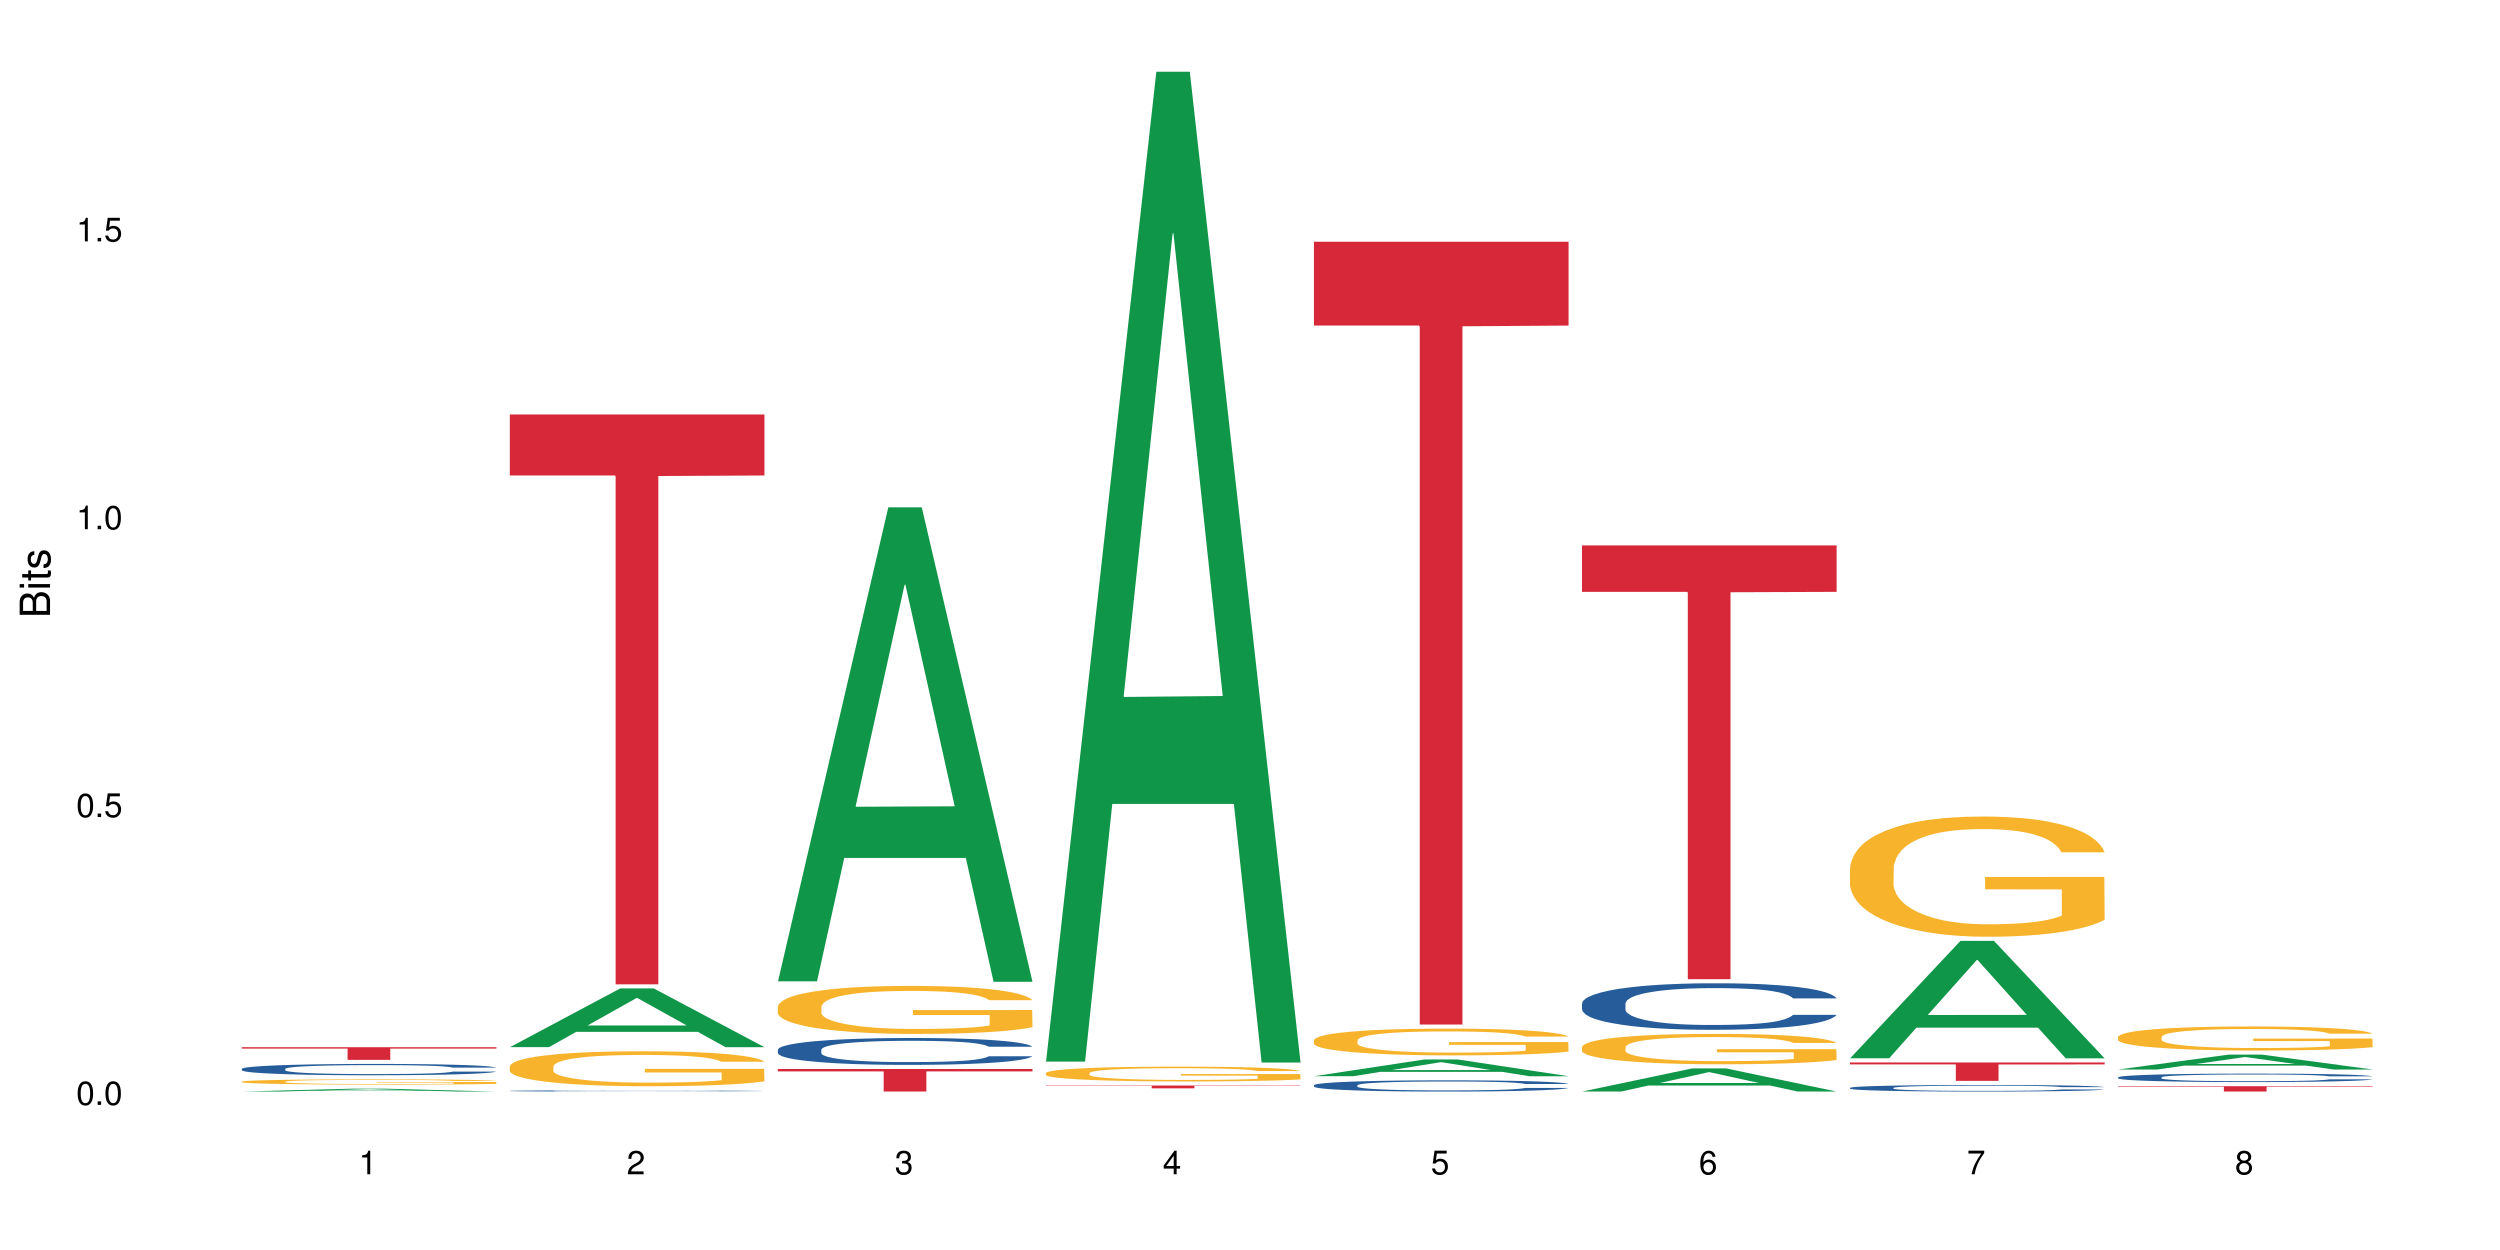 <?xml version="1.0" encoding="UTF-8"?>
<svg xmlns="http://www.w3.org/2000/svg" xmlns:xlink="http://www.w3.org/1999/xlink" width="720pt" height="360pt" viewBox="0 0 720 360" version="1.1">
<defs>
<g>
<symbol overflow="visible" id="glyph0-0">
<path style="stroke:none;" d=""/>
</symbol>
<symbol overflow="visible" id="glyph0-1">
<path style="stroke:none;" d="M 2.641 -6.797 C 2 -6.797 1.422 -6.531 1.078 -6.047 C 0.641 -5.453 0.406 -4.547 0.406 -3.297 C 0.406 -1 1.188 0.219 2.641 0.219 C 4.078 0.219 4.859 -1 4.859 -3.234 C 4.859 -4.562 4.656 -5.438 4.203 -6.047 C 3.844 -6.531 3.281 -6.797 2.641 -6.797 Z M 2.641 -6.047 C 3.547 -6.047 4 -5.125 4 -3.312 C 4 -1.375 3.562 -0.484 2.625 -0.484 C 1.734 -0.484 1.281 -1.422 1.281 -3.281 C 1.281 -5.141 1.734 -6.047 2.641 -6.047 Z M 2.641 -6.047 "/>
</symbol>
<symbol overflow="visible" id="glyph0-2">
<path style="stroke:none;" d="M 1.828 -1 L 0.828 -1 L 0.828 0 L 1.828 0 Z M 1.828 -1 "/>
</symbol>
<symbol overflow="visible" id="glyph0-3">
<path style="stroke:none;" d="M 4.562 -6.797 L 1.062 -6.797 L 0.547 -3.094 L 1.328 -3.094 C 1.719 -3.562 2.047 -3.734 2.578 -3.734 C 3.484 -3.734 4.062 -3.109 4.062 -2.094 C 4.062 -1.125 3.484 -0.531 2.578 -0.531 C 1.828 -0.531 1.375 -0.906 1.188 -1.672 L 0.328 -1.672 C 0.453 -1.109 0.547 -0.844 0.75 -0.594 C 1.125 -0.078 1.828 0.219 2.594 0.219 C 3.969 0.219 4.922 -0.781 4.922 -2.219 C 4.922 -3.562 4.031 -4.484 2.719 -4.484 C 2.25 -4.484 1.859 -4.359 1.469 -4.062 L 1.734 -5.969 L 4.562 -5.969 Z M 4.562 -6.797 "/>
</symbol>
<symbol overflow="visible" id="glyph0-4">
<path style="stroke:none;" d="M 2.484 -4.844 L 2.484 0 L 3.328 0 L 3.328 -6.797 L 2.766 -6.797 C 2.469 -5.75 2.281 -5.609 0.984 -5.453 L 0.984 -4.844 Z M 2.484 -4.844 "/>
</symbol>
<symbol overflow="visible" id="glyph0-5">
<path style="stroke:none;" d="M 4.859 -0.828 L 1.281 -0.828 C 1.359 -1.391 1.672 -1.75 2.5 -2.234 L 3.469 -2.75 C 4.406 -3.266 4.906 -3.969 4.906 -4.812 C 4.906 -5.375 4.672 -5.906 4.266 -6.266 C 3.859 -6.625 3.375 -6.797 2.719 -6.797 C 1.859 -6.797 1.219 -6.5 0.844 -5.922 C 0.609 -5.562 0.5 -5.125 0.484 -4.438 L 1.328 -4.438 C 1.359 -4.906 1.406 -5.188 1.531 -5.406 C 1.75 -5.812 2.188 -6.062 2.703 -6.062 C 3.469 -6.062 4.031 -5.516 4.031 -4.781 C 4.031 -4.25 3.719 -3.797 3.125 -3.438 L 2.234 -2.938 C 0.812 -2.141 0.406 -1.5 0.328 0 L 4.859 0 Z M 4.859 -0.828 "/>
</symbol>
<symbol overflow="visible" id="glyph0-6">
<path style="stroke:none;" d="M 2.125 -3.125 L 2.578 -3.125 C 3.516 -3.125 3.984 -2.703 3.984 -1.891 C 3.984 -1.031 3.469 -0.531 2.578 -0.531 C 1.656 -0.531 1.203 -0.984 1.156 -1.969 L 0.312 -1.969 C 0.344 -1.422 0.438 -1.078 0.609 -0.766 C 0.953 -0.109 1.625 0.219 2.547 0.219 C 3.953 0.219 4.859 -0.609 4.859 -1.906 C 4.859 -2.766 4.516 -3.25 3.703 -3.516 C 4.344 -3.766 4.656 -4.25 4.656 -4.938 C 4.656 -6.109 3.875 -6.797 2.578 -6.797 C 1.203 -6.797 0.484 -6.047 0.453 -4.609 L 1.297 -4.609 C 1.312 -5.016 1.344 -5.25 1.453 -5.453 C 1.641 -5.828 2.062 -6.062 2.594 -6.062 C 3.344 -6.062 3.797 -5.625 3.797 -4.906 C 3.797 -4.422 3.609 -4.141 3.25 -3.984 C 3.016 -3.891 2.719 -3.844 2.125 -3.844 Z M 2.125 -3.125 "/>
</symbol>
<symbol overflow="visible" id="glyph0-7">
<path style="stroke:none;" d="M 3.141 -1.625 L 3.141 0 L 3.984 0 L 3.984 -1.625 L 4.984 -1.625 L 4.984 -2.391 L 3.984 -2.391 L 3.984 -6.797 L 3.359 -6.797 L 0.266 -2.516 L 0.266 -1.625 Z M 3.141 -2.391 L 1 -2.391 L 3.141 -5.359 Z M 3.141 -2.391 "/>
</symbol>
<symbol overflow="visible" id="glyph0-8">
<path style="stroke:none;" d="M 4.781 -5.031 C 4.609 -6.141 3.891 -6.797 2.844 -6.797 C 2.094 -6.797 1.422 -6.438 1.031 -5.828 C 0.609 -5.172 0.406 -4.344 0.406 -3.094 C 0.406 -1.953 0.578 -1.234 0.984 -0.625 C 1.359 -0.078 1.953 0.219 2.703 0.219 C 3.984 0.219 4.922 -0.734 4.922 -2.078 C 4.922 -3.344 4.062 -4.234 2.844 -4.234 C 2.172 -4.234 1.641 -3.969 1.281 -3.469 C 1.281 -5.125 1.828 -6.047 2.797 -6.047 C 3.391 -6.047 3.797 -5.672 3.938 -5.031 Z M 2.734 -3.484 C 3.547 -3.484 4.062 -2.922 4.062 -2 C 4.062 -1.156 3.484 -0.531 2.703 -0.531 C 1.922 -0.531 1.328 -1.188 1.328 -2.047 C 1.328 -2.891 1.906 -3.484 2.734 -3.484 Z M 2.734 -3.484 "/>
</symbol>
<symbol overflow="visible" id="glyph0-9">
<path style="stroke:none;" d="M 4.984 -6.797 L 0.438 -6.797 L 0.438 -5.969 L 4.109 -5.969 C 2.5 -3.656 1.828 -2.234 1.328 0 L 2.219 0 C 2.594 -2.172 3.453 -4.047 4.984 -6.094 Z M 4.984 -6.797 "/>
</symbol>
<symbol overflow="visible" id="glyph0-10">
<path style="stroke:none;" d="M 3.75 -3.578 C 4.453 -4 4.688 -4.344 4.688 -4.984 C 4.688 -6.047 3.844 -6.797 2.641 -6.797 C 1.438 -6.797 0.594 -6.047 0.594 -4.984 C 0.594 -4.359 0.828 -4.016 1.516 -3.578 C 0.734 -3.203 0.359 -2.641 0.359 -1.891 C 0.359 -0.641 1.297 0.219 2.641 0.219 C 3.984 0.219 4.922 -0.641 4.922 -1.875 C 4.922 -2.641 4.531 -3.203 3.75 -3.578 Z M 2.641 -6.047 C 3.359 -6.047 3.812 -5.625 3.812 -4.969 C 3.812 -4.344 3.344 -3.922 2.641 -3.922 C 1.922 -3.922 1.453 -4.344 1.453 -4.984 C 1.453 -5.625 1.922 -6.047 2.641 -6.047 Z M 2.641 -3.203 C 3.484 -3.203 4.062 -2.672 4.062 -1.875 C 4.062 -1.062 3.484 -0.531 2.625 -0.531 C 1.797 -0.531 1.219 -1.078 1.219 -1.875 C 1.219 -2.672 1.797 -3.203 2.641 -3.203 Z M 2.641 -3.203 "/>
</symbol>
<symbol overflow="visible" id="glyph1-0">
<path style="stroke:none;" d=""/>
</symbol>
<symbol overflow="visible" id="glyph1-1">
<path style="stroke:none;" d="M 0 -0.953 L 0 -4.891 C 0 -5.719 -0.234 -6.344 -0.734 -6.797 C -1.188 -7.234 -1.812 -7.469 -2.5 -7.469 C -3.547 -7.469 -4.188 -7 -4.625 -5.875 C -4.984 -6.672 -5.641 -7.094 -6.531 -7.094 C -7.156 -7.094 -7.734 -6.859 -8.141 -6.391 C -8.562 -5.938 -8.75 -5.344 -8.75 -4.5 L -8.75 -0.953 Z M -4.984 -2.062 L -7.766 -2.062 L -7.766 -4.219 C -7.766 -4.844 -7.688 -5.203 -7.453 -5.5 C -7.219 -5.812 -6.859 -5.969 -6.375 -5.969 C -5.906 -5.969 -5.531 -5.812 -5.297 -5.5 C -5.062 -5.203 -4.984 -4.844 -4.984 -4.219 Z M -0.984 -2.062 L -4 -2.062 L -4 -4.781 C -4 -5.328 -3.859 -5.688 -3.578 -5.953 C -3.297 -6.219 -2.922 -6.359 -2.484 -6.359 C -2.062 -6.359 -1.688 -6.219 -1.406 -5.953 C -1.109 -5.688 -0.984 -5.328 -0.984 -4.781 Z M -0.984 -2.062 "/>
</symbol>
<symbol overflow="visible" id="glyph1-2">
<path style="stroke:none;" d="M -6.281 -1.797 L -6.281 -0.797 L 0 -0.797 L 0 -1.797 Z M -8.75 -1.797 L -8.75 -0.797 L -7.484 -0.797 L -7.484 -1.797 Z M -8.75 -1.797 "/>
</symbol>
<symbol overflow="visible" id="glyph1-3">
<path style="stroke:none;" d="M -6.281 -3.047 L -6.281 -2.016 L -8.016 -2.016 L -8.016 -1.016 L -6.281 -1.016 L -6.281 -0.172 L -5.469 -0.172 L -5.469 -1.016 L -0.719 -1.016 C -0.078 -1.016 0.281 -1.453 0.281 -2.234 C 0.281 -2.469 0.25 -2.719 0.188 -3.047 L -0.641 -3.047 C -0.609 -2.922 -0.594 -2.766 -0.594 -2.562 C -0.594 -2.141 -0.719 -2.016 -1.156 -2.016 L -5.469 -2.016 L -5.469 -3.047 Z M -6.281 -3.047 "/>
</symbol>
<symbol overflow="visible" id="glyph1-4">
<path style="stroke:none;" d="M -4.531 -5.25 C -5.766 -5.25 -6.469 -4.422 -6.469 -2.969 C -6.469 -1.516 -5.719 -0.562 -4.547 -0.562 C -3.562 -0.562 -3.094 -1.062 -2.734 -2.562 L -2.516 -3.484 C -2.344 -4.188 -2.094 -4.469 -1.625 -4.469 C -1.047 -4.469 -0.641 -3.875 -0.641 -3 C -0.641 -2.453 -0.797 -2 -1.062 -1.75 C -1.25 -1.594 -1.422 -1.531 -1.875 -1.469 L -1.875 -0.406 C -0.422 -0.453 0.281 -1.266 0.281 -2.922 C 0.281 -4.5 -0.5 -5.516 -1.719 -5.516 C -2.656 -5.516 -3.172 -4.984 -3.469 -3.734 L -3.703 -2.766 C -3.891 -1.953 -4.156 -1.609 -4.594 -1.609 C -5.172 -1.609 -5.547 -2.125 -5.547 -2.938 C -5.547 -3.75 -5.203 -4.172 -4.531 -4.203 Z M -4.531 -5.25 "/>
</symbol>
</g>
</defs>
<g id="surface89113">
<rect x="0" y="0" width="720" height="360" style="fill:rgb(100%,100%,100%);fill-opacity:1;stroke:none;"/>
<path style=" stroke:none;fill-rule:nonzero;fill:rgb(6.275%,58.824%,28.235%);fill-opacity:1;" d="M 69.629 314.371 L 69.707 314.367 L 101.441 313.539 L 111.078 313.539 L 142.965 314.371 L 131.762 314.371 L 123.77 314.152 L 88.746 314.152 L 80.91 314.371 L 69.629 314.371 L 92.117 314.062 L 120.559 314.062 L 106.375 313.676 L 106.062 313.676 L 92.039 314.062 L 92.117 314.062 Z M 69.629 314.371 "/>
<path style=" stroke:none;fill-rule:nonzero;fill:rgb(14.51%,36.078%,60%);fill-opacity:1;" d="M 69.629 307.832 L 69.719 307.828 L 69.719 307.758 L 69.988 307.645 L 70.613 307.5 L 71.238 307.402 L 72.848 307.227 L 75.086 307.059 L 77.41 306.926 L 79.109 306.848 L 80.629 306.789 L 84.117 306.68 L 86.355 306.625 L 88.77 306.574 L 91.719 306.523 L 93.867 306.492 L 98.695 306.445 L 102.273 306.422 L 105.047 306.414 L 111.039 306.414 L 114.613 306.426 L 117.207 306.441 L 120.07 306.465 L 122.484 306.492 L 126.688 306.559 L 130.445 306.641 L 132.145 306.688 L 134.828 306.781 L 136.883 306.871 L 138.316 306.949 L 139.926 307.059 L 141.355 307.191 L 142.43 307.344 L 142.965 307.473 L 130.445 307.473 L 129.82 307.352 L 129.102 307.262 L 127.762 307.137 L 126.422 307.051 L 124.543 306.965 L 122.844 306.91 L 120.516 306.852 L 118.461 306.816 L 116.312 306.789 L 114.258 306.773 L 110.32 306.754 L 105.762 306.754 L 104.062 306.762 L 100.574 306.785 L 98.695 306.805 L 96.012 306.848 L 94.133 306.887 L 91.898 306.945 L 90.379 306.996 L 88.5 307.074 L 87.16 307.141 L 85.637 307.238 L 84.742 307.312 L 83.938 307.398 L 83.223 307.496 L 82.688 307.602 L 82.328 307.711 L 82.148 307.816 L 82.148 308.277 L 82.328 308.387 L 82.777 308.512 L 83.938 308.691 L 85.637 308.852 L 87.605 308.977 L 89.484 309.066 L 90.559 309.105 L 91.988 309.156 L 94.223 309.215 L 97.445 309.273 L 99.32 309.297 L 102.184 309.32 L 105.137 309.332 L 109.07 309.332 L 112.559 309.32 L 114.883 309.305 L 117.297 309.281 L 120.605 309.23 L 122.664 309.184 L 124.453 309.129 L 125.793 309.07 L 126.688 309.023 L 128.031 308.93 L 129.102 308.828 L 129.906 308.727 L 130.445 308.625 L 142.965 308.625 L 142.43 308.742 L 141.625 308.859 L 140.82 308.945 L 139.566 309.051 L 138.137 309.145 L 136.078 309.246 L 134.379 309.316 L 132.145 309.391 L 130.086 309.445 L 127.852 309.496 L 124.543 309.555 L 122.395 309.586 L 120.07 309.613 L 117.297 309.637 L 113.809 309.656 L 110.055 309.668 L 106.566 309.672 L 102.809 309.668 L 100.035 309.656 L 96.371 309.629 L 91.809 309.574 L 88.5 309.52 L 85.906 309.461 L 83.672 309.402 L 81.168 309.32 L 77.945 309.191 L 75.98 309.09 L 74.637 309.004 L 73.117 308.891 L 72.043 308.785 L 70.793 308.617 L 69.898 308.406 L 69.629 308.242 Z M 69.629 307.832 "/>
<path style=" stroke:none;fill-rule:nonzero;fill:rgb(96.863%,70.196%,16.863%);fill-opacity:1;" d="M 69.629 311.5 L 69.719 311.496 L 69.719 311.469 L 70.078 311.406 L 70.973 311.32 L 72.133 311.25 L 73.387 311.195 L 74.191 311.168 L 75.531 311.125 L 76.695 311.098 L 79.645 311.035 L 83.402 310.977 L 85.461 310.953 L 87.785 310.93 L 91.094 310.902 L 92.613 310.891 L 97.266 310.871 L 102.543 310.855 L 108.355 310.852 L 111.039 310.855 L 114.703 310.859 L 119.711 310.875 L 122.574 310.887 L 124.809 310.902 L 127.137 310.918 L 129.996 310.945 L 132.68 310.98 L 134.828 311.012 L 136.973 311.055 L 138.762 311.098 L 140.281 311.148 L 141.625 311.203 L 142.43 311.254 L 142.965 311.301 L 130.535 311.301 L 129.82 311.254 L 129.016 311.215 L 127.672 311.172 L 126.332 311.137 L 124.988 311.109 L 122.484 311.074 L 120.34 311.055 L 117.656 311.035 L 115.062 311.023 L 112.109 311.012 L 105.582 311.012 L 101.289 311.02 L 98.785 311.031 L 96.996 311.043 L 94.492 311.062 L 92.973 311.078 L 92.078 311.09 L 89.395 311.133 L 87.605 311.172 L 86.621 311.199 L 85.371 311.238 L 84.477 311.277 L 83.492 311.332 L 82.953 311.371 L 82.238 311.465 L 82.148 311.715 L 82.418 311.766 L 82.953 311.824 L 83.672 311.871 L 84.742 311.926 L 85.816 311.965 L 87.695 312.02 L 89.305 312.055 L 90.559 312.078 L 92.973 312.113 L 93.957 312.129 L 96.281 312.152 L 98.695 312.172 L 101.648 312.188 L 103.883 312.195 L 107.461 312.203 L 112.02 312.203 L 117.387 312.195 L 120.785 312.184 L 123.109 312.172 L 124.633 312.164 L 126.508 312.148 L 127.852 312.133 L 129.102 312.121 L 130.625 312.098 L 130.625 311.766 L 108.535 311.766 L 108.535 311.609 L 142.875 311.609 L 142.965 312.148 L 141.086 312.184 L 138.762 312.223 L 136.527 312.25 L 134.199 312.273 L 130.891 312.297 L 128.207 312.316 L 124.094 312.332 L 120.34 312.348 L 116.402 312.355 L 112.914 312.359 L 108.801 312.359 L 105.137 312.355 L 101.199 312.348 L 98.07 312.34 L 95.207 312.324 L 92.344 312.305 L 88.77 312.277 L 86.441 312.254 L 84.027 312.227 L 81.613 312.191 L 79.469 312.152 L 78.035 312.125 L 76.605 312.09 L 75.086 312.051 L 73.652 312.004 L 72.582 311.961 L 71.598 311.914 L 70.883 311.867 L 70.164 311.805 L 69.809 311.754 L 69.629 311.715 Z M 69.629 311.5 "/>
<path style=" stroke:none;fill-rule:nonzero;fill:rgb(83.922%,15.686%,22.353%);fill-opacity:1;" d="M 69.629 301.602 L 142.965 301.602 L 142.965 301.988 L 112.402 301.992 L 112.402 305.234 L 100.105 305.234 L 100.105 301.996 L 99.926 301.988 L 69.629 301.988 Z M 69.629 301.602 "/>
<path style=" stroke:none;fill-rule:nonzero;fill:rgb(6.275%,58.824%,28.235%);fill-opacity:1;" d="M 146.824 301.578 L 146.902 301.562 L 178.637 284.66 L 188.273 284.66 L 220.16 301.594 L 208.957 301.594 L 200.965 297.172 L 165.941 297.172 L 158.109 301.578 L 146.824 301.578 L 169.312 295.344 L 197.754 295.328 L 183.57 287.43 L 183.414 287.41 L 183.258 287.461 L 169.234 295.328 L 169.312 295.344 Z M 146.824 301.578 "/>
<path style=" stroke:none;fill-rule:nonzero;fill:rgb(14.51%,36.078%,60%);fill-opacity:1;" d="M 146.824 314.172 L 146.914 314.172 L 146.914 314.164 L 147.184 314.152 L 147.809 314.137 L 148.434 314.125 L 150.043 314.105 L 152.281 314.09 L 154.605 314.074 L 156.305 314.066 L 157.824 314.059 L 161.312 314.047 L 163.551 314.043 L 165.965 314.035 L 168.914 314.031 L 171.062 314.027 L 175.891 314.023 L 179.469 314.02 L 191.812 314.02 L 194.406 314.023 L 197.266 314.023 L 199.68 314.027 L 203.883 314.035 L 207.641 314.043 L 209.34 314.047 L 212.023 314.059 L 214.078 314.066 L 215.512 314.078 L 217.121 314.09 L 218.551 314.102 L 219.625 314.121 L 220.16 314.133 L 207.641 314.133 L 207.016 314.121 L 206.301 314.109 L 204.957 314.098 L 203.617 314.086 L 201.738 314.078 L 200.039 314.074 L 197.715 314.066 L 195.656 314.062 L 193.512 314.059 L 191.453 314.059 L 187.52 314.055 L 181.258 314.055 L 177.77 314.059 L 175.891 314.062 L 173.207 314.066 L 171.332 314.07 L 169.094 314.078 L 167.574 314.082 L 165.695 314.09 L 164.355 314.098 L 162.836 314.109 L 161.941 314.117 L 161.137 314.125 L 160.418 314.137 L 159.883 314.148 L 159.523 314.16 L 159.348 314.172 L 159.348 314.219 L 159.523 314.23 L 159.973 314.246 L 161.137 314.266 L 162.836 314.281 L 164.801 314.297 L 166.68 314.305 L 167.754 314.309 L 169.184 314.316 L 171.418 314.32 L 174.641 314.328 L 176.516 314.332 L 179.379 314.332 L 182.332 314.336 L 186.266 314.336 L 189.754 314.332 L 192.078 314.332 L 194.492 314.328 L 197.805 314.324 L 199.859 314.316 L 201.648 314.312 L 202.988 314.305 L 203.883 314.301 L 205.227 314.289 L 206.301 314.281 L 207.105 314.27 L 207.641 314.258 L 220.16 314.258 L 219.625 314.27 L 218.016 314.293 L 216.762 314.305 L 215.332 314.312 L 213.273 314.324 L 211.574 314.332 L 209.34 314.34 L 207.281 314.348 L 205.047 314.352 L 201.738 314.359 L 199.59 314.363 L 197.266 314.363 L 194.492 314.367 L 191.004 314.367 L 187.25 314.371 L 180.004 314.371 L 177.234 314.367 L 173.566 314.367 L 169.004 314.359 L 165.695 314.355 L 163.102 314.348 L 160.867 314.34 L 158.363 314.332 L 155.145 314.32 L 153.176 314.309 L 151.832 314.297 L 150.312 314.285 L 149.238 314.273 L 147.988 314.258 L 147.094 314.234 L 146.824 314.215 Z M 146.824 314.172 "/>
<path style=" stroke:none;fill-rule:nonzero;fill:rgb(96.863%,70.196%,16.863%);fill-opacity:1;" d="M 146.824 307.086 L 146.914 307.074 L 146.914 306.891 L 147.273 306.477 L 148.168 305.906 L 149.328 305.438 L 150.582 305.07 L 151.387 304.879 L 152.727 304.602 L 153.891 304.398 L 156.844 303.988 L 160.598 303.602 L 162.656 303.434 L 164.98 303.277 L 168.289 303.105 L 169.809 303.039 L 174.461 302.891 L 179.738 302.801 L 185.551 302.773 L 188.234 302.781 L 191.898 302.82 L 196.91 302.922 L 199.77 303.012 L 202.008 303.105 L 204.332 303.223 L 207.195 303.406 L 209.875 303.629 L 212.023 303.848 L 214.168 304.125 L 215.957 304.418 L 217.477 304.738 L 218.82 305.125 L 219.625 305.449 L 220.16 305.77 L 207.73 305.77 L 207.016 305.449 L 206.211 305.199 L 204.867 304.895 L 203.527 304.676 L 202.184 304.5 L 199.68 304.262 L 197.535 304.113 L 194.852 303.988 L 192.258 303.902 L 189.305 303.848 L 187.52 303.828 L 182.777 303.828 L 178.484 303.895 L 175.98 303.969 L 174.191 304.043 L 171.688 304.18 L 170.168 304.289 L 169.273 304.363 L 166.59 304.648 L 164.801 304.906 L 163.816 305.082 L 162.566 305.355 L 161.672 305.605 L 160.688 305.973 L 160.152 306.246 L 159.434 306.871 L 159.348 308.527 L 159.613 308.879 L 160.152 309.254 L 160.867 309.586 L 161.941 309.934 L 163.012 310.199 L 164.891 310.559 L 166.5 310.797 L 167.754 310.953 L 170.168 311.203 L 171.152 311.285 L 173.477 311.453 L 175.891 311.578 L 178.844 311.691 L 181.078 311.746 L 184.656 311.793 L 189.219 311.793 L 194.582 311.734 L 197.98 311.664 L 200.309 311.59 L 201.828 311.523 L 203.707 311.422 L 205.047 311.332 L 206.301 311.23 L 207.82 311.074 L 207.82 308.879 L 185.73 308.867 L 185.73 307.84 L 220.07 307.828 L 220.16 311.422 L 218.285 311.672 L 215.957 311.91 L 213.723 312.094 L 211.398 312.25 L 208.086 312.426 L 205.406 312.535 L 201.289 312.664 L 197.535 312.746 L 193.598 312.801 L 190.113 312.832 L 185.996 312.84 L 182.332 312.82 L 178.395 312.766 L 175.266 312.691 L 172.402 312.602 L 169.543 312.48 L 165.965 312.289 L 163.641 312.133 L 161.223 311.938 L 158.809 311.707 L 156.664 311.461 L 155.23 311.266 L 153.801 311.047 L 152.281 310.77 L 150.852 310.457 L 149.777 310.172 L 148.793 309.852 L 148.078 309.547 L 147.363 309.133 L 147.004 308.805 L 146.824 308.52 Z M 146.824 307.086 "/>
<path style=" stroke:none;fill-rule:nonzero;fill:rgb(83.922%,15.686%,22.353%);fill-opacity:1;" d="M 146.824 119.371 L 220.16 119.371 L 220.16 136.938 L 189.598 137.094 L 189.598 283.48 L 177.301 283.48 L 177.301 137.246 L 177.121 136.938 L 146.824 136.938 Z M 146.824 119.371 "/>
<path style=" stroke:none;fill-rule:nonzero;fill:rgb(6.275%,58.824%,28.235%);fill-opacity:1;" d="M 224.02 282.633 L 224.098 282.504 L 255.832 146.117 L 265.469 146.117 L 297.355 282.762 L 286.152 282.762 L 278.16 247.094 L 243.141 247.094 L 235.305 282.633 L 224.02 282.633 L 246.508 232.34 L 274.949 232.211 L 260.77 168.441 L 260.609 168.312 L 260.453 168.699 L 246.43 232.211 L 246.508 232.34 Z M 224.02 282.633 "/>
<path style=" stroke:none;fill-rule:nonzero;fill:rgb(14.51%,36.078%,60%);fill-opacity:1;" d="M 224.02 302.316 L 224.109 302.309 L 224.109 302.141 L 224.379 301.871 L 225.004 301.531 L 225.633 301.297 L 227.242 300.883 L 229.477 300.477 L 231.801 300.168 L 233.5 299.984 L 235.023 299.844 L 238.508 299.582 L 240.746 299.445 L 243.16 299.328 L 246.113 299.207 L 248.258 299.137 L 253.086 299.023 L 256.664 298.973 L 259.438 298.953 L 265.43 298.953 L 269.008 298.98 L 271.602 299.016 L 274.461 299.07 L 276.875 299.137 L 281.082 299.289 L 284.836 299.488 L 286.535 299.602 L 289.219 299.82 L 291.277 300.031 L 292.707 300.219 L 294.316 300.477 L 295.746 300.797 L 296.82 301.156 L 297.355 301.461 L 284.836 301.461 L 284.211 301.18 L 283.496 300.961 L 282.152 300.668 L 280.812 300.465 L 278.934 300.258 L 277.234 300.125 L 274.91 299.992 L 272.852 299.906 L 270.707 299.844 L 268.648 299.801 L 264.715 299.758 L 260.152 299.758 L 258.453 299.773 L 254.965 299.828 L 253.086 299.879 L 250.406 299.977 L 248.527 300.07 L 246.289 300.211 L 244.77 300.328 L 242.891 300.516 L 241.551 300.676 L 240.031 300.91 L 239.137 301.086 L 238.332 301.285 L 237.613 301.52 L 237.078 301.766 L 236.723 302.027 L 236.543 302.281 L 236.543 303.375 L 236.723 303.633 L 237.168 303.93 L 238.332 304.359 L 240.031 304.734 L 241.996 305.031 L 243.875 305.242 L 244.949 305.344 L 246.379 305.453 L 248.617 305.598 L 251.836 305.738 L 253.715 305.793 L 256.574 305.852 L 259.527 305.879 L 263.461 305.879 L 266.949 305.852 L 269.273 305.816 L 271.691 305.758 L 275 305.641 L 277.055 305.527 L 278.844 305.391 L 280.188 305.258 L 281.082 305.145 L 282.422 304.926 L 283.496 304.684 L 284.301 304.438 L 284.836 304.195 L 297.355 304.195 L 296.82 304.48 L 296.016 304.754 L 295.211 304.961 L 293.957 305.207 L 292.527 305.426 L 290.473 305.676 L 288.773 305.836 L 286.535 306.012 L 284.48 306.148 L 282.242 306.27 L 278.934 306.41 L 276.789 306.48 L 274.461 306.543 L 271.691 306.602 L 268.203 306.648 L 264.445 306.68 L 260.957 306.684 L 257.203 306.672 L 254.43 306.641 L 250.762 306.578 L 246.199 306.453 L 242.891 306.316 L 240.297 306.184 L 238.062 306.043 L 235.559 305.852 L 232.34 305.539 L 230.371 305.301 L 229.031 305.102 L 227.508 304.824 L 226.438 304.578 L 225.184 304.184 L 224.289 303.68 L 224.02 303.293 Z M 224.02 302.316 "/>
<path style=" stroke:none;fill-rule:nonzero;fill:rgb(96.863%,70.196%,16.863%);fill-opacity:1;" d="M 224.02 289.867 L 224.109 289.852 L 224.109 289.602 L 224.469 289.031 L 225.363 288.25 L 226.523 287.605 L 227.777 287.098 L 228.582 286.836 L 229.926 286.457 L 231.086 286.176 L 234.039 285.609 L 237.793 285.078 L 239.852 284.852 L 242.176 284.637 L 245.484 284.398 L 247.004 284.309 L 251.656 284.105 L 256.934 283.98 L 262.746 283.941 L 265.43 283.953 L 269.098 284.004 L 274.105 284.145 L 276.965 284.27 L 279.203 284.398 L 281.527 284.562 L 284.391 284.812 L 287.074 285.117 L 289.219 285.418 L 291.367 285.797 L 293.152 286.203 L 294.676 286.645 L 296.016 287.176 L 296.82 287.617 L 297.355 288.059 L 284.926 288.059 L 284.211 287.617 L 283.406 287.277 L 282.062 286.859 L 280.723 286.555 L 279.383 286.316 L 276.875 285.988 L 274.73 285.785 L 272.047 285.609 L 269.453 285.496 L 266.504 285.418 L 264.715 285.395 L 259.973 285.395 L 255.68 285.484 L 253.176 285.582 L 251.387 285.684 L 248.883 285.875 L 247.363 286.027 L 246.469 286.129 L 243.785 286.52 L 241.996 286.871 L 241.016 287.113 L 239.762 287.492 L 238.867 287.832 L 237.883 288.336 L 237.348 288.715 L 236.633 289.574 L 236.543 291.848 L 236.809 292.328 L 237.348 292.848 L 238.062 293.301 L 239.137 293.781 L 240.207 294.148 L 242.086 294.641 L 243.695 294.969 L 244.949 295.184 L 247.363 295.523 L 248.348 295.637 L 250.672 295.863 L 253.086 296.043 L 256.039 296.191 L 258.273 296.27 L 261.852 296.332 L 266.414 296.332 L 271.777 296.258 L 275.176 296.156 L 277.504 296.055 L 279.023 295.965 L 280.902 295.828 L 282.242 295.699 L 283.496 295.562 L 285.016 295.348 L 285.016 292.328 L 262.926 292.316 L 262.926 290.902 L 297.27 290.887 L 297.355 295.828 L 295.48 296.168 L 293.152 296.496 L 290.918 296.75 L 288.594 296.965 L 285.285 297.203 L 282.602 297.355 L 278.488 297.531 L 274.73 297.645 L 270.797 297.723 L 267.309 297.758 L 263.195 297.773 L 259.527 297.746 L 255.59 297.672 L 252.461 297.57 L 249.598 297.445 L 246.738 297.281 L 243.16 297.016 L 240.836 296.801 L 238.422 296.535 L 236.004 296.219 L 233.859 295.879 L 232.43 295.613 L 230.996 295.309 L 229.477 294.93 L 228.047 294.5 L 226.973 294.109 L 225.988 293.668 L 225.273 293.25 L 224.559 292.684 L 224.199 292.227 L 224.02 291.836 Z M 224.02 289.867 "/>
<path style=" stroke:none;fill-rule:nonzero;fill:rgb(83.922%,15.686%,22.353%);fill-opacity:1;" d="M 224.02 307.863 L 297.355 307.863 L 297.355 308.562 L 266.793 308.566 L 266.793 314.371 L 254.496 314.371 L 254.496 308.574 L 254.316 308.562 L 224.02 308.562 Z M 224.02 307.863 "/>
<path style=" stroke:none;fill-rule:nonzero;fill:rgb(6.275%,58.824%,28.235%);fill-opacity:1;" d="M 301.219 305.75 L 301.297 305.48 L 333.027 20.664 L 342.664 20.664 L 374.555 306.016 L 363.348 306.016 L 355.355 231.531 L 320.336 231.531 L 312.5 305.75 L 301.219 305.75 L 323.703 200.719 L 352.145 200.449 L 337.965 67.285 L 337.809 67.016 L 337.648 67.82 L 323.625 200.449 L 323.703 200.719 Z M 301.219 305.75 "/>
<path style=" stroke:none;fill-rule:nonzero;fill:rgb(96.863%,70.196%,16.863%);fill-opacity:1;" d="M 301.219 309.023 L 301.305 309.02 L 301.305 308.941 L 301.664 308.766 L 302.559 308.523 L 303.723 308.324 L 304.973 308.168 L 305.777 308.086 L 307.121 307.969 L 308.281 307.887 L 311.234 307.711 L 314.988 307.547 L 317.047 307.477 L 319.371 307.41 L 322.68 307.336 L 324.203 307.309 L 328.852 307.246 L 334.129 307.207 L 339.941 307.195 L 342.625 307.199 L 346.293 307.215 L 351.301 307.258 L 354.164 307.297 L 356.398 307.336 L 358.723 307.387 L 361.586 307.465 L 364.27 307.559 L 366.414 307.652 L 368.562 307.77 L 370.352 307.895 L 371.871 308.027 L 373.211 308.191 L 374.016 308.328 L 374.555 308.465 L 362.121 308.465 L 361.406 308.328 L 360.602 308.223 L 359.262 308.094 L 357.918 308 L 356.578 307.93 L 354.074 307.828 L 351.926 307.766 L 349.242 307.711 L 346.648 307.676 L 343.699 307.652 L 341.91 307.645 L 337.168 307.645 L 332.875 307.672 L 330.371 307.703 L 328.586 307.734 L 326.078 307.793 L 324.559 307.84 L 323.664 307.871 L 320.98 307.988 L 319.195 308.098 L 318.211 308.172 L 316.957 308.289 L 316.062 308.395 L 315.078 308.551 L 314.543 308.668 L 313.828 308.934 L 313.738 309.633 L 314.008 309.781 L 314.543 309.941 L 315.258 310.082 L 316.332 310.227 L 317.406 310.34 L 319.281 310.492 L 320.895 310.594 L 322.145 310.66 L 324.559 310.766 L 325.543 310.801 L 327.867 310.871 L 330.285 310.926 L 333.234 310.973 L 335.469 310.996 L 339.047 311.016 L 343.609 311.016 L 348.977 310.992 L 352.375 310.961 L 354.699 310.93 L 356.219 310.902 L 358.098 310.859 L 359.438 310.82 L 360.691 310.777 L 362.211 310.711 L 362.211 309.781 L 340.121 309.777 L 340.121 309.34 L 374.465 309.336 L 374.555 310.859 L 372.676 310.965 L 370.352 311.066 L 368.113 311.145 L 365.789 311.211 L 362.48 311.281 L 359.797 311.328 L 355.684 311.383 L 351.926 311.418 L 347.992 311.441 L 344.504 311.453 L 340.391 311.457 L 336.723 311.449 L 332.789 311.426 L 329.656 311.395 L 326.797 311.355 L 323.934 311.305 L 320.355 311.223 L 318.031 311.16 L 315.617 311.078 L 313.203 310.98 L 311.055 310.875 L 309.625 310.793 L 308.191 310.699 L 306.672 310.582 L 305.242 310.449 L 304.168 310.328 L 303.184 310.191 L 302.469 310.066 L 301.754 309.891 L 301.395 309.75 L 301.219 309.629 Z M 301.219 309.023 "/>
<path style=" stroke:none;fill-rule:nonzero;fill:rgb(83.922%,15.686%,22.353%);fill-opacity:1;" d="M 301.219 312.637 L 374.555 312.637 L 374.555 312.723 L 343.988 312.727 L 343.988 313.449 L 331.691 313.449 L 331.691 312.727 L 331.516 312.723 L 301.219 312.723 Z M 301.219 312.637 "/>
<path style=" stroke:none;fill-rule:nonzero;fill:rgb(6.275%,58.824%,28.235%);fill-opacity:1;" d="M 378.414 309.953 L 378.492 309.945 L 410.223 305.129 L 419.859 305.129 L 451.75 309.957 L 440.547 309.957 L 432.555 308.695 L 397.531 308.695 L 389.695 309.953 L 378.414 309.953 L 400.898 308.176 L 429.34 308.172 L 415.16 305.918 L 415.004 305.914 L 414.848 305.926 L 400.82 308.172 L 400.898 308.176 Z M 378.414 309.953 "/>
<path style=" stroke:none;fill-rule:nonzero;fill:rgb(14.51%,36.078%,60%);fill-opacity:1;" d="M 378.414 312.543 L 378.504 312.539 L 378.504 312.469 L 378.77 312.355 L 379.398 312.215 L 380.023 312.117 L 381.633 311.941 L 383.867 311.773 L 386.195 311.645 L 387.895 311.566 L 389.414 311.508 L 392.902 311.398 L 395.137 311.344 L 397.551 311.293 L 400.504 311.242 L 402.648 311.211 L 407.48 311.164 L 411.055 311.145 L 413.828 311.137 L 419.82 311.137 L 423.398 311.148 L 425.992 311.164 L 428.855 311.188 L 431.27 311.211 L 435.473 311.277 L 439.227 311.359 L 440.926 311.406 L 443.609 311.5 L 445.668 311.59 L 447.098 311.664 L 448.707 311.773 L 450.141 311.906 L 451.211 312.059 L 451.75 312.184 L 439.227 312.184 L 438.602 312.066 L 437.887 311.977 L 436.547 311.855 L 435.203 311.77 L 433.324 311.684 L 431.625 311.625 L 429.301 311.57 L 427.246 311.535 L 425.098 311.508 L 423.039 311.492 L 419.105 311.473 L 414.543 311.473 L 412.844 311.48 L 409.355 311.504 L 407.48 311.523 L 404.797 311.562 L 402.918 311.602 L 400.684 311.66 L 399.16 311.711 L 397.285 311.789 L 395.941 311.855 L 394.422 311.953 L 393.527 312.027 L 392.723 312.113 L 392.008 312.211 L 391.469 312.312 L 391.113 312.422 L 390.934 312.527 L 390.934 312.988 L 391.113 313.094 L 391.559 313.219 L 392.723 313.398 L 394.422 313.555 L 396.391 313.68 L 398.266 313.766 L 399.34 313.809 L 400.773 313.855 L 403.008 313.914 L 406.227 313.973 L 408.105 314 L 410.969 314.023 L 413.918 314.035 L 417.855 314.035 L 421.34 314.023 L 423.668 314.008 L 426.082 313.984 L 429.391 313.934 L 431.449 313.887 L 433.234 313.828 L 434.578 313.773 L 435.473 313.727 L 436.812 313.633 L 437.887 313.535 L 438.691 313.43 L 439.227 313.328 L 451.75 313.328 L 451.211 313.449 L 450.406 313.562 L 449.602 313.648 L 448.352 313.754 L 446.918 313.844 L 444.863 313.949 L 443.164 314.016 L 440.926 314.09 L 438.871 314.145 L 436.637 314.195 L 433.324 314.254 L 431.18 314.285 L 428.855 314.312 L 426.082 314.336 L 422.594 314.355 L 418.836 314.367 L 415.348 314.371 L 411.594 314.363 L 408.82 314.352 L 405.152 314.328 L 400.594 314.273 L 397.285 314.219 L 394.691 314.16 L 392.453 314.102 L 389.949 314.023 L 386.73 313.891 L 384.762 313.793 L 383.422 313.707 L 381.902 313.594 L 380.828 313.488 L 379.574 313.324 L 378.68 313.113 L 378.414 312.953 Z M 378.414 312.543 "/>
<path style=" stroke:none;fill-rule:nonzero;fill:rgb(96.863%,70.196%,16.863%);fill-opacity:1;" d="M 378.414 299.547 L 378.504 299.539 L 378.504 299.398 L 378.859 299.082 L 379.754 298.645 L 380.918 298.289 L 382.168 298.008 L 382.973 297.859 L 384.316 297.648 L 385.477 297.492 L 388.43 297.176 L 392.188 296.879 L 394.242 296.754 L 396.566 296.633 L 399.879 296.5 L 401.398 296.453 L 406.047 296.34 L 411.324 296.27 L 417.137 296.246 L 419.82 296.254 L 423.488 296.281 L 428.496 296.359 L 431.359 296.43 L 433.594 296.5 L 435.918 296.594 L 438.781 296.734 L 441.465 296.902 L 443.609 297.07 L 445.758 297.281 L 447.547 297.508 L 449.066 297.754 L 450.406 298.047 L 451.211 298.293 L 451.75 298.539 L 439.316 298.539 L 438.602 298.293 L 437.797 298.105 L 436.457 297.871 L 435.113 297.703 L 433.773 297.57 L 431.27 297.387 L 429.121 297.273 L 426.438 297.176 L 423.848 297.113 L 420.895 297.07 L 419.105 297.055 L 414.367 297.055 L 410.074 297.105 L 407.57 297.16 L 405.781 297.219 L 403.277 297.324 L 401.754 297.406 L 400.859 297.465 L 398.18 297.684 L 396.391 297.879 L 395.406 298.012 L 394.152 298.223 L 393.258 298.414 L 392.277 298.695 L 391.738 298.906 L 391.023 299.383 L 390.934 300.652 L 391.203 300.918 L 391.738 301.207 L 392.453 301.461 L 393.527 301.727 L 394.602 301.93 L 396.48 302.207 L 398.09 302.387 L 399.34 302.508 L 401.754 302.699 L 402.738 302.762 L 405.066 302.887 L 407.48 302.984 L 410.43 303.07 L 412.668 303.113 L 416.242 303.148 L 420.805 303.148 L 426.172 303.105 L 429.57 303.051 L 431.895 302.992 L 433.414 302.945 L 435.293 302.867 L 436.637 302.797 L 437.887 302.719 L 439.406 302.598 L 439.406 300.918 L 417.316 300.91 L 417.316 300.125 L 451.66 300.117 L 451.75 302.867 L 449.871 303.055 L 447.547 303.238 L 445.309 303.379 L 442.984 303.5 L 439.676 303.633 L 436.992 303.719 L 432.879 303.816 L 429.121 303.879 L 425.188 303.922 L 421.699 303.941 L 417.586 303.949 L 413.918 303.934 L 409.984 303.895 L 406.852 303.836 L 403.992 303.766 L 401.129 303.676 L 397.551 303.527 L 395.227 303.406 L 392.812 303.262 L 390.398 303.086 L 388.25 302.895 L 386.82 302.746 L 385.391 302.578 L 383.867 302.367 L 382.438 302.129 L 381.363 301.91 L 380.379 301.664 L 379.664 301.43 L 378.949 301.113 L 378.594 300.863 L 378.414 300.645 Z M 378.414 299.547 "/>
<path style=" stroke:none;fill-rule:nonzero;fill:rgb(83.922%,15.686%,22.353%);fill-opacity:1;" d="M 378.414 69.629 L 451.75 69.629 L 451.75 93.762 L 421.184 93.973 L 421.184 295.066 L 408.887 295.066 L 408.887 94.184 L 408.711 93.762 L 378.414 93.762 Z M 378.414 69.629 "/>
<path style=" stroke:none;fill-rule:nonzero;fill:rgb(6.275%,58.824%,28.235%);fill-opacity:1;" d="M 455.609 314.363 L 455.688 314.359 L 487.418 307.691 L 497.055 307.691 L 528.945 314.371 L 517.742 314.371 L 509.75 312.629 L 474.727 312.629 L 466.891 314.363 L 455.609 314.363 L 478.094 311.906 L 506.535 311.898 L 492.355 308.785 L 492.199 308.777 L 492.043 308.797 L 478.016 311.898 L 478.094 311.906 Z M 455.609 314.363 "/>
<path style=" stroke:none;fill-rule:nonzero;fill:rgb(14.51%,36.078%,60%);fill-opacity:1;" d="M 455.609 289.02 L 455.699 289.004 L 455.699 288.711 L 455.965 288.246 L 456.594 287.66 L 457.219 287.254 L 458.828 286.531 L 461.066 285.836 L 463.391 285.297 L 465.09 284.977 L 466.609 284.734 L 470.098 284.281 L 472.332 284.047 L 474.746 283.84 L 477.699 283.633 L 479.848 283.508 L 484.676 283.312 L 488.254 283.227 L 491.023 283.191 L 497.016 283.191 L 500.594 283.242 L 503.188 283.301 L 506.051 283.398 L 508.465 283.508 L 512.668 283.777 L 516.426 284.121 L 518.125 284.316 L 520.805 284.695 L 522.863 285.062 L 524.293 285.383 L 525.906 285.836 L 527.336 286.387 L 528.41 287.012 L 528.945 287.535 L 516.426 287.535 L 515.797 287.047 L 515.082 286.668 L 513.742 286.164 L 512.398 285.812 L 510.523 285.457 L 508.824 285.223 L 506.496 284.992 L 504.441 284.844 L 502.293 284.734 L 500.238 284.66 L 496.301 284.586 L 491.742 284.586 L 490.043 284.609 L 486.555 284.711 L 484.676 284.793 L 481.992 284.965 L 480.113 285.125 L 477.879 285.371 L 476.359 285.578 L 474.48 285.898 L 473.137 286.18 L 471.617 286.582 L 470.723 286.887 L 469.918 287.23 L 469.203 287.637 L 468.668 288.062 L 468.309 288.516 L 468.129 288.957 L 468.129 290.855 L 468.309 291.297 L 468.758 291.809 L 469.918 292.555 L 471.617 293.203 L 473.586 293.719 L 475.465 294.086 L 476.535 294.258 L 477.969 294.453 L 480.203 294.699 L 483.422 294.941 L 485.301 295.039 L 488.164 295.141 L 491.113 295.188 L 495.051 295.188 L 498.539 295.141 L 500.863 295.078 L 503.277 294.98 L 506.586 294.77 L 508.645 294.574 L 510.434 294.344 L 511.773 294.109 L 512.668 293.914 L 514.008 293.535 L 515.082 293.117 L 515.887 292.691 L 516.426 292.273 L 528.945 292.273 L 528.41 292.766 L 527.605 293.242 L 526.797 293.598 L 525.547 294.023 L 524.117 294.402 L 522.059 294.832 L 520.359 295.113 L 518.125 295.422 L 516.066 295.652 L 513.832 295.859 L 510.523 296.105 L 508.375 296.227 L 506.051 296.34 L 503.277 296.438 L 499.789 296.523 L 496.035 296.57 L 492.547 296.582 L 488.789 296.559 L 486.016 296.508 L 482.352 296.398 L 477.789 296.18 L 474.48 295.945 L 471.887 295.715 L 469.648 295.469 L 467.145 295.141 L 463.926 294.602 L 461.957 294.184 L 460.617 293.84 L 459.098 293.363 L 458.023 292.934 L 456.773 292.25 L 455.879 291.379 L 455.609 290.707 Z M 455.609 289.02 "/>
<path style=" stroke:none;fill-rule:nonzero;fill:rgb(96.863%,70.196%,16.863%);fill-opacity:1;" d="M 455.609 301.512 L 455.699 301.504 L 455.699 301.344 L 456.055 300.984 L 456.949 300.488 L 458.113 300.082 L 459.367 299.762 L 460.172 299.594 L 461.512 299.352 L 462.676 299.176 L 465.625 298.816 L 469.383 298.48 L 471.438 298.34 L 473.766 298.203 L 477.074 298.051 L 478.594 297.996 L 483.246 297.867 L 488.52 297.785 L 494.336 297.762 L 497.016 297.77 L 500.684 297.801 L 505.691 297.891 L 508.555 297.969 L 510.789 298.051 L 513.117 298.156 L 515.977 298.312 L 518.66 298.508 L 520.805 298.699 L 522.953 298.938 L 524.742 299.191 L 526.262 299.473 L 527.605 299.809 L 528.41 300.09 L 528.945 300.367 L 516.516 300.367 L 515.797 300.09 L 514.992 299.871 L 513.652 299.609 L 512.309 299.418 L 510.969 299.266 L 508.465 299.059 L 506.316 298.93 L 503.637 298.816 L 501.043 298.746 L 498.09 298.699 L 496.301 298.684 L 491.562 298.684 L 487.27 298.738 L 484.766 298.801 L 482.977 298.867 L 480.473 298.984 L 478.953 299.082 L 478.059 299.145 L 475.375 299.395 L 473.586 299.617 L 472.602 299.77 L 471.348 300.008 L 470.457 300.223 L 469.473 300.543 L 468.934 300.785 L 468.219 301.328 L 468.129 302.766 L 468.398 303.07 L 468.934 303.398 L 469.648 303.684 L 470.723 303.988 L 471.797 304.219 L 473.676 304.531 L 475.285 304.738 L 476.535 304.875 L 478.953 305.09 L 479.934 305.164 L 482.262 305.309 L 484.676 305.418 L 487.625 305.516 L 489.863 305.562 L 493.441 305.602 L 498 305.602 L 503.367 305.555 L 506.766 305.492 L 509.09 305.426 L 510.609 305.371 L 512.488 305.281 L 513.832 305.203 L 515.082 305.113 L 516.602 304.98 L 516.602 303.07 L 494.512 303.062 L 494.512 302.168 L 528.855 302.16 L 528.945 305.281 L 527.066 305.5 L 524.742 305.707 L 522.508 305.867 L 520.18 306.004 L 516.871 306.152 L 514.188 306.25 L 510.074 306.363 L 506.316 306.434 L 502.383 306.48 L 498.895 306.504 L 494.781 306.516 L 491.113 306.496 L 487.18 306.449 L 484.051 306.387 L 481.188 306.305 L 478.324 306.203 L 474.746 306.035 L 472.422 305.898 L 470.008 305.73 L 467.594 305.531 L 465.445 305.316 L 464.016 305.148 L 462.586 304.957 L 461.066 304.715 L 459.633 304.445 L 458.559 304.195 L 457.578 303.918 L 456.859 303.652 L 456.145 303.293 L 455.789 303.004 L 455.609 302.758 Z M 455.609 301.512 "/>
<path style=" stroke:none;fill-rule:nonzero;fill:rgb(83.922%,15.686%,22.353%);fill-opacity:1;" d="M 455.609 157.078 L 528.945 157.078 L 528.945 170.453 L 498.383 170.57 L 498.383 282.012 L 486.086 282.012 L 486.086 170.688 L 485.906 170.453 L 455.609 170.453 Z M 455.609 157.078 "/>
<path style=" stroke:none;fill-rule:nonzero;fill:rgb(6.275%,58.824%,28.235%);fill-opacity:1;" d="M 532.805 304.777 L 532.883 304.746 L 564.617 270.965 L 574.254 270.965 L 606.141 304.809 L 594.938 304.809 L 586.945 295.973 L 551.922 295.973 L 544.086 304.777 L 532.805 304.777 L 555.293 292.32 L 583.734 292.289 L 569.551 276.496 L 569.395 276.465 L 569.238 276.559 L 555.215 292.289 L 555.293 292.32 Z M 532.805 304.777 "/>
<path style=" stroke:none;fill-rule:nonzero;fill:rgb(14.51%,36.078%,60%);fill-opacity:1;" d="M 532.805 313.301 L 532.895 313.297 L 532.895 313.254 L 533.164 313.191 L 533.789 313.105 L 534.414 313.051 L 536.023 312.945 L 538.262 312.848 L 540.586 312.773 L 542.285 312.727 L 543.805 312.691 L 547.293 312.629 L 549.527 312.594 L 551.945 312.566 L 554.895 312.535 L 557.043 312.52 L 561.871 312.492 L 565.449 312.48 L 568.223 312.473 L 574.215 312.473 L 577.789 312.48 L 580.383 312.488 L 583.246 312.504 L 585.66 312.52 L 589.863 312.559 L 593.621 312.605 L 595.32 312.633 L 598.004 312.688 L 600.059 312.738 L 601.492 312.785 L 603.102 312.848 L 604.531 312.926 L 605.605 313.016 L 606.141 313.09 L 593.621 313.09 L 592.996 313.02 L 592.277 312.965 L 590.938 312.895 L 589.598 312.844 L 587.719 312.793 L 586.02 312.762 L 583.691 312.727 L 581.637 312.707 L 579.488 312.691 L 577.434 312.68 L 573.496 312.672 L 568.938 312.672 L 567.238 312.676 L 563.75 312.688 L 561.871 312.699 L 559.188 312.727 L 557.309 312.746 L 555.074 312.781 L 553.555 312.812 L 551.676 312.855 L 550.336 312.898 L 548.812 312.953 L 547.918 312.996 L 547.113 313.047 L 546.398 313.102 L 545.863 313.164 L 545.504 313.227 L 545.324 313.289 L 545.324 313.559 L 545.504 313.621 L 545.953 313.695 L 547.113 313.801 L 548.812 313.891 L 550.781 313.965 L 552.66 314.016 L 553.734 314.043 L 555.164 314.07 L 557.398 314.105 L 560.617 314.137 L 562.496 314.152 L 565.359 314.168 L 568.309 314.172 L 572.246 314.172 L 575.734 314.168 L 578.059 314.156 L 580.473 314.145 L 583.781 314.113 L 585.84 314.086 L 587.629 314.055 L 588.969 314.02 L 589.863 313.992 L 591.207 313.938 L 592.277 313.879 L 593.082 313.82 L 593.621 313.762 L 606.141 313.762 L 605.605 313.828 L 604.801 313.898 L 603.996 313.949 L 602.742 314.008 L 601.312 314.062 L 599.254 314.121 L 597.555 314.164 L 595.32 314.207 L 593.262 314.238 L 591.027 314.27 L 587.719 314.305 L 585.57 314.32 L 583.246 314.336 L 580.473 314.352 L 576.984 314.363 L 573.23 314.367 L 569.742 314.371 L 565.984 314.367 L 563.211 314.359 L 559.547 314.344 L 554.984 314.312 L 551.676 314.281 L 549.082 314.246 L 546.848 314.211 L 544.344 314.168 L 541.121 314.09 L 539.156 314.031 L 537.812 313.98 L 536.293 313.914 L 535.219 313.855 L 533.969 313.758 L 533.074 313.633 L 532.805 313.539 Z M 532.805 313.301 "/>
<path style=" stroke:none;fill-rule:nonzero;fill:rgb(96.863%,70.196%,16.863%);fill-opacity:1;" d="M 532.805 249.988 L 532.895 249.957 L 532.895 249.324 L 533.254 247.902 L 534.145 245.941 L 535.309 244.328 L 536.562 243.062 L 537.367 242.398 L 538.707 241.453 L 539.871 240.758 L 542.82 239.332 L 546.578 238.004 L 548.637 237.434 L 550.961 236.898 L 554.27 236.297 L 555.789 236.074 L 560.441 235.57 L 565.715 235.254 L 571.531 235.16 L 574.215 235.191 L 577.879 235.316 L 582.887 235.664 L 585.75 235.98 L 587.984 236.297 L 590.312 236.707 L 593.172 237.34 L 595.855 238.098 L 598.004 238.859 L 600.148 239.809 L 601.938 240.82 L 603.457 241.926 L 604.801 243.254 L 605.605 244.359 L 606.141 245.469 L 593.711 245.469 L 592.996 244.359 L 592.188 243.508 L 590.848 242.465 L 589.508 241.703 L 588.164 241.105 L 585.66 240.281 L 583.516 239.777 L 580.832 239.332 L 578.238 239.047 L 575.285 238.859 L 573.496 238.797 L 568.758 238.797 L 564.465 239.016 L 561.961 239.27 L 560.172 239.523 L 557.668 239.996 L 556.148 240.375 L 555.254 240.629 L 552.57 241.609 L 550.781 242.496 L 549.797 243.098 L 548.547 244.043 L 547.652 244.898 L 546.668 246.164 L 546.129 247.113 L 545.414 249.262 L 545.324 254.953 L 545.594 256.156 L 546.129 257.453 L 546.848 258.59 L 547.918 259.793 L 548.992 260.711 L 550.871 261.941 L 552.48 262.766 L 553.734 263.305 L 556.148 264.156 L 557.133 264.441 L 559.457 265.012 L 561.871 265.453 L 564.824 265.832 L 567.059 266.023 L 570.637 266.18 L 575.195 266.18 L 580.562 265.992 L 583.961 265.738 L 586.285 265.484 L 587.809 265.266 L 589.684 264.914 L 591.027 264.602 L 592.277 264.25 L 593.801 263.715 L 593.801 256.156 L 571.707 256.125 L 571.707 252.582 L 606.051 252.551 L 606.141 264.914 L 604.262 265.77 L 601.938 266.594 L 599.703 267.223 L 597.375 267.762 L 594.066 268.363 L 591.383 268.742 L 587.27 269.184 L 583.516 269.469 L 579.578 269.66 L 576.09 269.754 L 571.977 269.785 L 568.309 269.723 L 564.375 269.531 L 561.246 269.281 L 558.383 268.965 L 555.52 268.551 L 551.945 267.887 L 549.617 267.352 L 547.203 266.688 L 544.789 265.895 L 542.645 265.043 L 541.211 264.379 L 539.781 263.621 L 538.262 262.672 L 536.828 261.594 L 535.758 260.613 L 534.773 259.508 L 534.059 258.465 L 533.34 257.043 L 532.984 255.902 L 532.805 254.922 Z M 532.805 249.988 "/>
<path style=" stroke:none;fill-rule:nonzero;fill:rgb(83.922%,15.686%,22.353%);fill-opacity:1;" d="M 532.805 305.988 L 606.141 305.988 L 606.141 306.555 L 575.578 306.562 L 575.578 311.293 L 563.281 311.293 L 563.281 306.566 L 563.102 306.555 L 532.805 306.555 Z M 532.805 305.988 "/>
<path style=" stroke:none;fill-rule:nonzero;fill:rgb(6.275%,58.824%,28.235%);fill-opacity:1;" d="M 610 308.02 L 610.078 308.016 L 641.812 303.734 L 651.449 303.734 L 683.336 308.023 L 672.133 308.023 L 664.141 306.902 L 629.117 306.902 L 621.285 308.02 L 610 308.02 L 632.488 306.438 L 660.93 306.434 L 646.746 304.434 L 646.59 304.43 L 646.434 304.441 L 632.41 306.434 L 632.488 306.438 Z M 610 308.02 "/>
<path style=" stroke:none;fill-rule:nonzero;fill:rgb(14.51%,36.078%,60%);fill-opacity:1;" d="M 610 310.262 L 610.09 310.258 L 610.09 310.207 L 610.359 310.121 L 610.984 310.016 L 611.609 309.941 L 613.219 309.809 L 615.457 309.684 L 617.781 309.586 L 619.48 309.527 L 621 309.48 L 624.488 309.398 L 626.727 309.355 L 629.141 309.32 L 632.09 309.281 L 634.238 309.258 L 639.066 309.223 L 642.645 309.207 L 645.418 309.203 L 651.41 309.203 L 654.988 309.211 L 657.578 309.223 L 660.441 309.238 L 662.855 309.258 L 667.059 309.309 L 670.816 309.371 L 672.516 309.406 L 675.199 309.477 L 677.254 309.543 L 678.688 309.602 L 680.297 309.684 L 681.727 309.781 L 682.801 309.895 L 683.336 309.992 L 670.816 309.992 L 670.191 309.902 L 669.477 309.832 L 668.133 309.742 L 666.793 309.68 L 664.914 309.613 L 663.215 309.57 L 660.891 309.527 L 658.832 309.504 L 656.688 309.48 L 654.629 309.469 L 650.695 309.457 L 646.133 309.457 L 644.434 309.461 L 640.945 309.477 L 639.066 309.492 L 636.383 309.523 L 634.508 309.555 L 632.27 309.598 L 630.75 309.637 L 628.871 309.695 L 627.531 309.746 L 626.008 309.816 L 625.117 309.875 L 624.309 309.938 L 623.594 310.008 L 623.059 310.086 L 622.699 310.168 L 622.523 310.25 L 622.523 310.594 L 622.699 310.676 L 623.148 310.77 L 624.309 310.902 L 626.008 311.023 L 627.977 311.117 L 629.855 311.184 L 630.93 311.215 L 632.359 311.25 L 634.594 311.293 L 637.816 311.336 L 639.691 311.355 L 642.555 311.375 L 645.508 311.383 L 649.441 311.383 L 652.93 311.375 L 655.254 311.363 L 657.668 311.344 L 660.977 311.309 L 663.035 311.27 L 664.824 311.23 L 666.164 311.188 L 667.059 311.152 L 668.402 311.082 L 669.477 311.008 L 670.281 310.93 L 670.816 310.852 L 683.336 310.852 L 682.801 310.941 L 681.996 311.027 L 681.191 311.094 L 679.938 311.172 L 678.508 311.238 L 676.449 311.316 L 674.75 311.367 L 672.516 311.426 L 670.457 311.469 L 668.223 311.504 L 664.914 311.551 L 662.766 311.57 L 660.441 311.59 L 657.668 311.609 L 654.18 311.625 L 650.426 311.633 L 646.938 311.637 L 643.18 311.633 L 640.41 311.621 L 636.742 311.602 L 632.18 311.562 L 628.871 311.52 L 626.277 311.477 L 624.043 311.434 L 621.539 311.375 L 618.316 311.277 L 616.352 311.199 L 615.008 311.137 L 613.488 311.051 L 612.414 310.973 L 611.164 310.848 L 610.27 310.691 L 610 310.566 Z M 610 310.262 "/>
<path style=" stroke:none;fill-rule:nonzero;fill:rgb(96.863%,70.196%,16.863%);fill-opacity:1;" d="M 610 298.594 L 610.09 298.586 L 610.09 298.461 L 610.449 298.176 L 611.344 297.785 L 612.504 297.461 L 613.758 297.211 L 614.562 297.074 L 615.902 296.887 L 617.066 296.746 L 620.016 296.461 L 623.773 296.195 L 625.832 296.082 L 628.156 295.977 L 631.465 295.855 L 632.984 295.812 L 637.637 295.711 L 642.914 295.648 L 648.727 295.629 L 651.41 295.633 L 655.074 295.66 L 660.086 295.73 L 662.945 295.793 L 665.184 295.855 L 667.508 295.938 L 670.367 296.062 L 673.051 296.215 L 675.199 296.367 L 677.344 296.559 L 679.133 296.762 L 680.652 296.98 L 681.996 297.246 L 682.801 297.469 L 683.336 297.691 L 670.906 297.691 L 670.191 297.469 L 669.387 297.297 L 668.043 297.09 L 666.703 296.938 L 665.359 296.816 L 662.855 296.652 L 660.711 296.551 L 658.027 296.461 L 655.434 296.406 L 652.48 296.367 L 650.695 296.355 L 645.953 296.355 L 641.66 296.398 L 639.156 296.449 L 637.367 296.5 L 634.863 296.594 L 633.344 296.672 L 632.449 296.723 L 629.766 296.918 L 627.977 297.094 L 626.992 297.215 L 625.742 297.406 L 624.848 297.574 L 623.863 297.828 L 623.328 298.02 L 622.609 298.449 L 622.523 299.586 L 622.789 299.828 L 623.328 300.086 L 624.043 300.316 L 625.117 300.555 L 626.188 300.738 L 628.066 300.984 L 629.676 301.148 L 630.93 301.258 L 633.344 301.43 L 634.328 301.484 L 636.652 301.598 L 639.066 301.688 L 642.02 301.762 L 644.254 301.801 L 647.832 301.832 L 652.395 301.832 L 657.758 301.793 L 661.156 301.742 L 663.484 301.695 L 665.004 301.648 L 666.883 301.578 L 668.223 301.516 L 669.477 301.445 L 670.996 301.34 L 670.996 299.828 L 648.906 299.82 L 648.906 299.113 L 683.246 299.105 L 683.336 301.578 L 681.457 301.75 L 679.133 301.914 L 676.898 302.043 L 674.574 302.148 L 671.262 302.27 L 668.582 302.344 L 664.465 302.434 L 660.711 302.492 L 656.773 302.527 L 653.285 302.547 L 649.172 302.555 L 645.508 302.543 L 641.57 302.504 L 638.441 302.453 L 635.578 302.391 L 632.719 302.309 L 629.141 302.176 L 626.816 302.066 L 624.398 301.934 L 621.984 301.777 L 619.84 301.605 L 618.406 301.473 L 616.977 301.32 L 615.457 301.129 L 614.027 300.914 L 612.953 300.719 L 611.969 300.5 L 611.254 300.289 L 610.539 300.004 L 610.18 299.777 L 610 299.582 Z M 610 298.594 "/>
<path style=" stroke:none;fill-rule:nonzero;fill:rgb(83.922%,15.686%,22.353%);fill-opacity:1;" d="M 610 312.816 L 683.336 312.816 L 683.336 312.98 L 652.773 312.984 L 652.773 314.371 L 640.477 314.371 L 640.477 312.984 L 640.297 312.98 L 610 312.98 Z M 610 312.816 "/>
<g style="fill:rgb(0%,0%,0%);fill-opacity:1;">
  <use xlink:href="#glyph0-1" x="21.957" y="318.198"/>
  <use xlink:href="#glyph0-2" x="27.291" y="318.198"/>
  <use xlink:href="#glyph0-1" x="29.958" y="318.198"/>
</g>
<g style="fill:rgb(0%,0%,0%);fill-opacity:1;">
  <use xlink:href="#glyph0-1" x="21.957" y="235.304"/>
  <use xlink:href="#glyph0-2" x="27.291" y="235.304"/>
  <use xlink:href="#glyph0-3" x="29.958" y="235.304"/>
</g>
<g style="fill:rgb(0%,0%,0%);fill-opacity:1;">
  <use xlink:href="#glyph0-4" x="21.957" y="152.413"/>
  <use xlink:href="#glyph0-2" x="27.291" y="152.413"/>
  <use xlink:href="#glyph0-1" x="29.958" y="152.413"/>
</g>
<g style="fill:rgb(0%,0%,0%);fill-opacity:1;">
  <use xlink:href="#glyph0-4" x="21.957" y="69.519"/>
  <use xlink:href="#glyph0-2" x="27.291" y="69.519"/>
  <use xlink:href="#glyph0-3" x="29.958" y="69.519"/>
</g>
<g style="fill:rgb(0%,0%,0%);fill-opacity:1;">
  <use xlink:href="#glyph0-4" x="103.297" y="338.19"/>
</g>
<g style="fill:rgb(0%,0%,0%);fill-opacity:1;">
  <use xlink:href="#glyph0-5" x="180.492" y="338.19"/>
</g>
<g style="fill:rgb(0%,0%,0%);fill-opacity:1;">
  <use xlink:href="#glyph0-6" x="257.688" y="338.19"/>
</g>
<g style="fill:rgb(0%,0%,0%);fill-opacity:1;">
  <use xlink:href="#glyph0-7" x="334.887" y="338.19"/>
</g>
<g style="fill:rgb(0%,0%,0%);fill-opacity:1;">
  <use xlink:href="#glyph0-3" x="412.082" y="338.19"/>
</g>
<g style="fill:rgb(0%,0%,0%);fill-opacity:1;">
  <use xlink:href="#glyph0-8" x="489.277" y="338.19"/>
</g>
<g style="fill:rgb(0%,0%,0%);fill-opacity:1;">
  <use xlink:href="#glyph0-9" x="566.473" y="338.19"/>
</g>
<g style="fill:rgb(0%,0%,0%);fill-opacity:1;">
  <use xlink:href="#glyph0-10" x="643.668" y="338.19"/>
</g>
<g style="fill:rgb(0%,0%,0%);fill-opacity:1;">
  <use xlink:href="#glyph1-1" x="14.412" y="178.016"/>
  <use xlink:href="#glyph1-2" x="14.412" y="170.012"/>
  <use xlink:href="#glyph1-3" x="14.412" y="167.348"/>
  <use xlink:href="#glyph1-4" x="14.412" y="164.012"/>
</g>
</g>
</svg>
